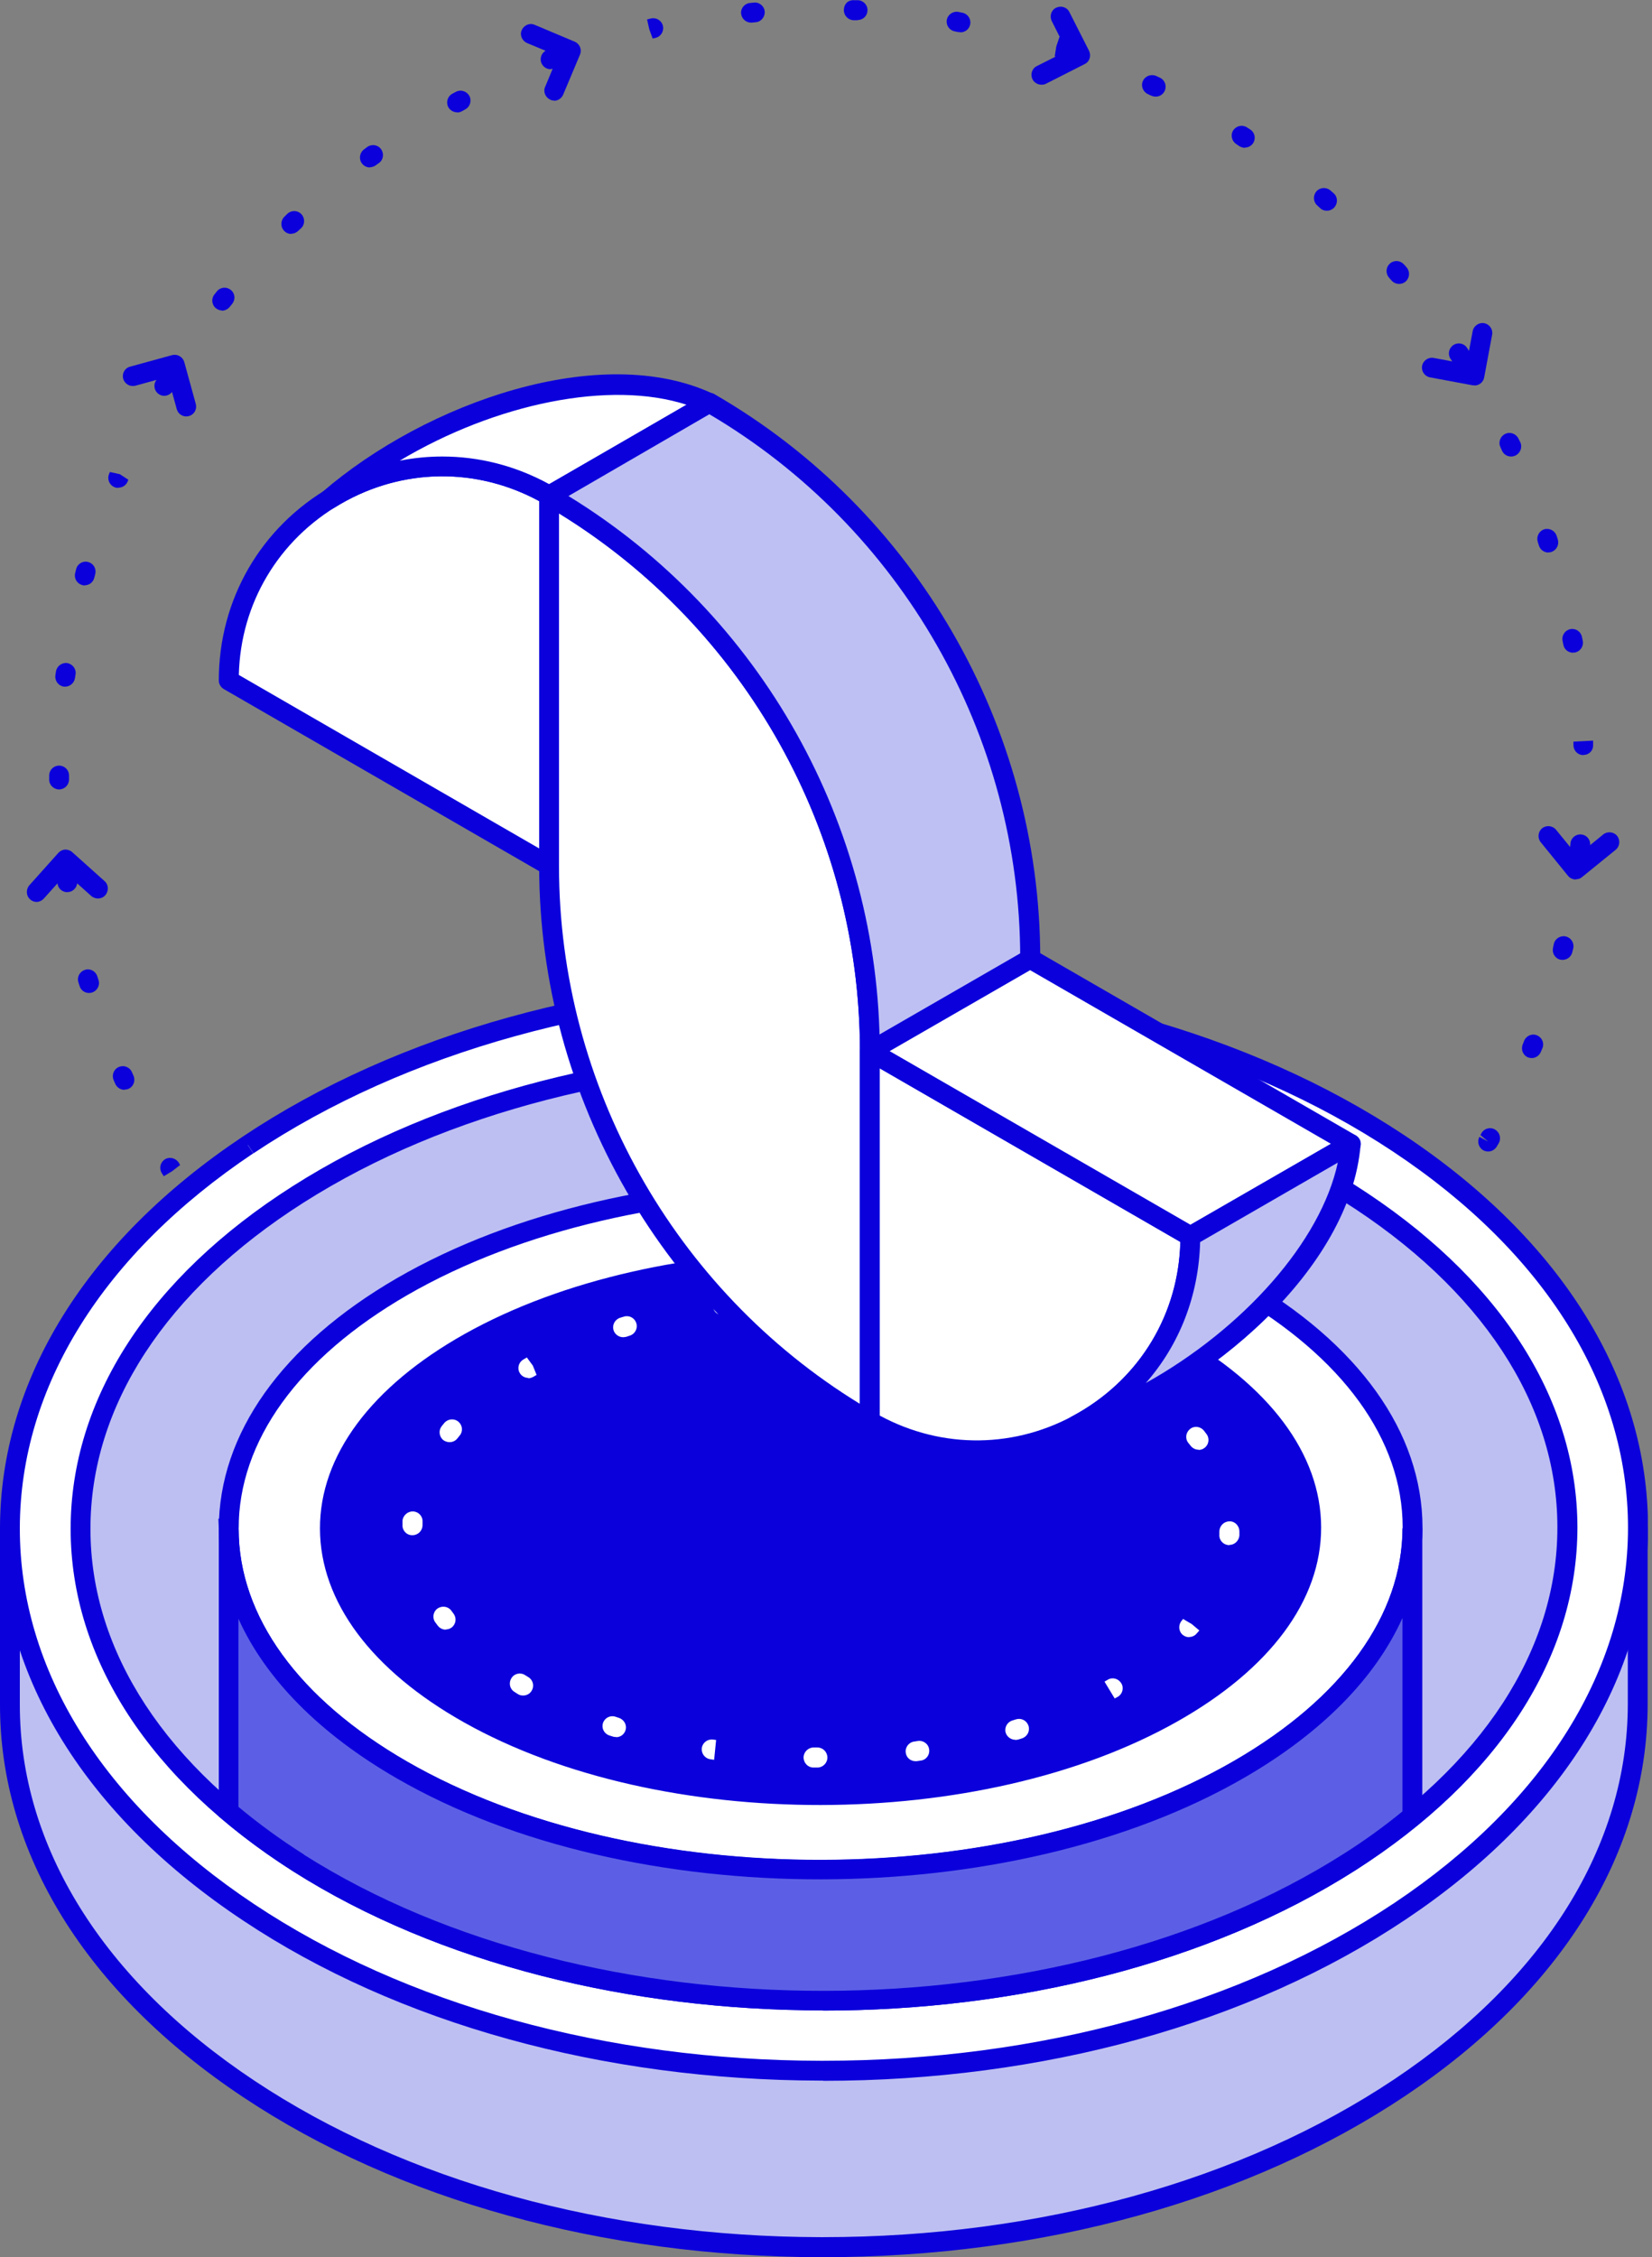 <svg width="183" height="250" viewBox="0 0 183 250" fill="none" xmlns="http://www.w3.org/2000/svg">
<rect x="0" y="0" width="183" height="250" fill="#808080" stroke="none"/>
<g clip-path="url(#clip0_14274_57048)">
<path d="M95.895 170.893C95.324 170.893 94.841 170.432 94.796 169.861C94.753 169.245 95.214 168.74 95.829 168.696H96.269C96.884 168.652 97.389 169.091 97.433 169.685C97.477 170.278 97.016 170.805 96.401 170.849H95.961C95.961 170.849 95.917 170.871 95.895 170.871V170.893ZM84.93 170.805C84.93 170.805 84.864 170.805 84.842 170.805L84.403 170.762C83.787 170.718 83.348 170.19 83.392 169.575C83.436 168.96 83.985 168.52 84.579 168.564L85.018 168.608C85.633 168.652 86.073 169.179 86.029 169.795C85.985 170.366 85.501 170.805 84.93 170.805ZM107.234 169.443C106.728 169.443 106.267 169.07 106.157 168.564C106.047 167.971 106.421 167.399 107.036 167.268L107.454 167.18C108.025 167.07 108.618 167.443 108.75 168.037C108.86 168.63 108.486 169.201 107.893 169.333L107.454 169.421C107.454 169.421 107.322 169.421 107.234 169.421V169.443ZM73.635 169.201C73.635 169.201 73.482 169.201 73.416 169.179L72.976 169.091C72.383 168.96 72.009 168.388 72.141 167.795C72.273 167.202 72.866 166.828 73.438 166.96L73.855 167.048C74.448 167.18 74.822 167.751 74.712 168.344C74.602 168.872 74.141 169.223 73.635 169.223V169.201ZM118.265 166.499C117.803 166.499 117.386 166.213 117.232 165.751C117.034 165.18 117.342 164.543 117.913 164.345L118.331 164.213C118.88 164.015 119.517 164.323 119.737 164.894C119.935 165.466 119.627 166.103 119.056 166.301L118.638 166.433C118.529 166.477 118.397 166.499 118.287 166.499H118.265ZM62.648 166.103C62.517 166.103 62.407 166.103 62.275 166.037L61.857 165.883C61.286 165.664 61 165.048 61.198 164.477C61.396 163.906 62.055 163.62 62.604 163.818L63 163.972C63.571 164.169 63.857 164.807 63.659 165.378C63.505 165.817 63.066 166.103 62.626 166.103H62.648ZM122.945 164.741C122.506 164.741 122.11 164.477 121.935 164.059C121.693 163.488 121.979 162.851 122.528 162.631L122.945 162.455C123.495 162.236 124.154 162.499 124.374 163.071C124.593 163.642 124.33 164.279 123.78 164.499L123.385 164.675C123.253 164.741 123.099 164.763 122.967 164.763L122.945 164.741ZM52.167 161.554C51.991 161.554 51.815 161.51 51.661 161.423L51.266 161.225C50.738 160.939 50.519 160.28 50.804 159.73C51.09 159.181 51.749 158.983 52.276 159.269L51.771 160.236L52.474 159.357L52.672 159.467C53.199 159.752 53.419 160.412 53.133 160.961C52.936 161.335 52.562 161.554 52.167 161.554ZM133.185 159.73C132.812 159.73 132.438 159.533 132.24 159.181C131.933 158.654 132.109 157.995 132.636 157.687L133.01 157.467C133.537 157.16 134.196 157.335 134.504 157.863C134.811 158.39 134.614 159.049 134.108 159.357L133.735 159.577C133.559 159.687 133.361 159.73 133.185 159.73ZM42.41 155.621C42.19 155.621 41.971 155.555 41.773 155.424L41.421 155.182C40.916 154.83 40.806 154.149 41.158 153.644C41.509 153.138 42.19 153.028 42.696 153.38L43.047 153.644C43.553 153.995 43.663 154.676 43.311 155.182C43.091 155.489 42.762 155.643 42.41 155.643V155.621ZM142.678 153.38C142.349 153.38 142.019 153.226 141.821 152.962C141.448 152.479 141.536 151.798 142.019 151.424L142.371 151.139C142.854 150.765 143.535 150.853 143.909 151.336C144.282 151.82 144.172 152.501 143.711 152.875L143.359 153.138C143.162 153.292 142.92 153.38 142.678 153.38ZM33.533 148.458C33.269 148.458 33.005 148.37 32.785 148.172L32.456 147.864C32.016 147.447 31.994 146.744 32.412 146.304C32.829 145.865 33.533 145.843 33.972 146.26L34.28 146.546C34.719 146.964 34.741 147.645 34.346 148.106C34.126 148.348 33.84 148.458 33.533 148.458ZM151.226 145.799C150.94 145.799 150.677 145.689 150.457 145.491C150.018 145.074 150.018 144.371 150.457 143.931L150.765 143.623C151.182 143.184 151.885 143.184 152.325 143.623C152.764 144.041 152.764 144.744 152.325 145.184L152.017 145.491C151.797 145.711 151.512 145.821 151.226 145.821V145.799ZM25.71 140.13C25.38 140.13 25.073 139.998 24.853 139.712L24.567 139.36C24.194 138.899 24.259 138.196 24.721 137.822C25.182 137.449 25.886 137.515 26.259 137.976L26.545 138.328C26.918 138.789 26.852 139.492 26.391 139.866C26.193 140.042 25.951 140.108 25.688 140.108L25.71 140.13ZM158.653 137.119C158.434 137.119 158.192 137.053 157.994 136.899C157.511 136.526 157.401 135.845 157.774 135.361L158.038 135.01C158.412 134.526 159.093 134.416 159.576 134.79C160.06 135.163 160.17 135.845 159.796 136.328L159.532 136.68C159.313 136.965 158.983 137.119 158.653 137.119ZM18.151 130.285L17.909 129.912C17.601 129.384 17.755 128.725 18.282 128.395C18.788 128.088 19.469 128.263 19.799 128.769L19.953 129.033L19.074 129.714L18.129 130.285H18.151ZM164.85 127.538C164.674 127.538 164.477 127.494 164.323 127.407C163.795 127.121 163.598 126.44 163.883 125.912L164.85 126.44L163.993 125.714L164.103 125.517C164.389 124.989 165.07 124.792 165.597 125.099C166.125 125.385 166.322 126.066 166.037 126.593L165.817 126.967C165.619 127.319 165.246 127.538 164.85 127.538ZM13.778 120.704C13.36 120.704 12.965 120.463 12.767 120.045L12.591 119.628C12.35 119.078 12.591 118.419 13.162 118.177C13.712 117.936 14.371 118.177 14.613 118.749L14.789 119.144C15.03 119.694 14.789 120.353 14.239 120.595C14.085 120.66 13.932 120.682 13.8 120.682L13.778 120.704ZM169.684 117.189C169.553 117.189 169.421 117.167 169.289 117.123C168.718 116.903 168.454 116.266 168.674 115.694L168.827 115.299C169.047 114.727 169.684 114.442 170.234 114.661C170.805 114.881 171.091 115.518 170.871 116.068L170.695 116.485C170.519 116.925 170.102 117.189 169.684 117.189ZM9.866 109.981C9.383 109.981 8.943 109.673 8.812 109.19L8.68 108.772C8.504 108.179 8.856 107.586 9.427 107.41C10.02 107.234 10.614 107.586 10.789 108.157L10.921 108.575C11.097 109.168 10.745 109.761 10.174 109.937C10.064 109.959 9.976 109.981 9.866 109.981ZM173.112 106.311C173.112 106.311 172.937 106.311 172.849 106.289C172.255 106.157 171.904 105.564 172.036 104.971L172.124 104.553C172.255 103.96 172.849 103.587 173.442 103.718C174.035 103.85 174.409 104.444 174.277 105.037L174.167 105.476C174.035 105.982 173.596 106.311 173.09 106.311H173.112ZM7.449 98.818C6.922 98.818 6.438 98.423 6.372 97.873L6.307 97.434C6.219 96.841 6.636 96.269 7.229 96.181C7.823 96.093 8.394 96.511 8.482 97.104L8.548 97.544C8.636 98.137 8.218 98.708 7.625 98.796C7.581 98.796 7.515 98.796 7.471 98.796L7.449 98.818ZM175.024 95.039C175.024 95.039 174.936 95.039 174.914 95.039C174.321 94.973 173.882 94.445 173.925 93.83L173.969 93.412C174.013 92.797 174.585 92.358 175.156 92.424C175.771 92.468 176.211 93.017 176.145 93.61L176.101 94.072C176.035 94.643 175.574 95.061 175.002 95.061L175.024 95.039ZM6.548 87.436C5.955 87.436 5.45 86.952 5.45 86.359V85.897C5.45 85.282 5.933 84.799 6.548 84.799C7.164 84.799 7.647 85.282 7.647 85.897V86.315C7.647 86.93 7.186 87.413 6.57 87.436H6.548ZM175.398 83.634C174.804 83.634 174.321 83.172 174.299 82.557V82.14L176.474 82.03V82.491C176.518 83.107 176.035 83.612 175.42 83.612H175.398V83.634ZM7.229 76.053C7.229 76.053 7.142 76.053 7.098 76.053C6.504 75.987 6.065 75.438 6.131 74.822L6.197 74.383C6.285 73.79 6.834 73.372 7.427 73.438C8.021 73.526 8.46 74.075 8.372 74.668L8.306 75.086C8.24 75.635 7.757 76.053 7.208 76.053H7.229ZM174.255 72.295C173.728 72.295 173.266 71.922 173.178 71.394L173.09 70.955C172.981 70.362 173.376 69.79 173.969 69.68C174.563 69.57 175.134 69.966 175.244 70.559L175.332 70.999C175.442 71.592 175.046 72.163 174.453 72.273C174.387 72.273 174.321 72.273 174.255 72.273V72.295ZM9.405 64.846C9.405 64.846 9.229 64.846 9.119 64.802C8.526 64.648 8.174 64.055 8.328 63.462L8.438 63.022C8.592 62.429 9.207 62.077 9.778 62.253C10.372 62.407 10.701 63.022 10.548 63.593L10.438 64.011C10.306 64.516 9.866 64.824 9.383 64.824L9.405 64.846ZM171.53 61.198C171.069 61.198 170.629 60.913 170.476 60.429L170.344 60.012C170.168 59.44 170.475 58.825 171.047 58.627C171.618 58.452 172.233 58.759 172.431 59.331L172.563 59.748C172.739 60.319 172.431 60.935 171.86 61.132C171.75 61.176 171.64 61.176 171.53 61.176V61.198ZM13.097 54.035C12.943 54.035 12.811 54.013 12.657 53.947C12.108 53.705 11.844 53.068 12.086 52.497L12.174 52.277L13.272 52.519L14.217 53.134L14.129 53.354C13.954 53.771 13.536 54.013 13.119 54.013L13.097 54.035ZM167.377 50.563C166.96 50.563 166.564 50.321 166.388 49.926L166.213 49.53C165.949 48.981 166.191 48.322 166.74 48.058C167.289 47.794 167.948 48.036 168.212 48.585L168.41 48.981C168.674 49.53 168.41 50.189 167.883 50.453C167.729 50.519 167.575 50.563 167.421 50.563H167.377ZM18.195 43.839C17.997 43.839 17.821 43.795 17.645 43.685C17.118 43.377 16.942 42.696 17.272 42.169L17.491 41.795C17.799 41.268 18.48 41.114 18.986 41.4C19.513 41.707 19.689 42.389 19.359 42.916L19.14 43.289C18.942 43.641 18.568 43.839 18.195 43.839ZM161.84 40.609C161.488 40.609 161.115 40.433 160.917 40.103L160.675 39.73C160.345 39.224 160.499 38.543 161.005 38.213C161.51 37.884 162.191 38.016 162.521 38.543L162.763 38.917C163.092 39.422 162.938 40.103 162.433 40.433C162.257 40.543 162.037 40.609 161.84 40.609ZM24.611 34.39C24.369 34.39 24.128 34.302 23.93 34.148C23.446 33.775 23.381 33.071 23.754 32.61L24.018 32.28C24.391 31.797 25.095 31.731 25.556 32.105C26.039 32.478 26.105 33.159 25.732 33.643L25.446 33.994C25.226 34.258 24.897 34.412 24.589 34.412L24.611 34.39ZM154.984 31.445C154.676 31.445 154.368 31.314 154.149 31.072L153.863 30.742C153.467 30.281 153.511 29.599 153.973 29.182C154.434 28.787 155.116 28.83 155.533 29.292L155.819 29.622C156.214 30.083 156.17 30.764 155.709 31.182C155.511 31.358 155.247 31.445 154.984 31.445ZM32.258 25.908C31.972 25.908 31.687 25.798 31.467 25.556C31.049 25.117 31.072 24.414 31.511 23.996L31.819 23.689C32.258 23.271 32.939 23.271 33.379 23.71C33.796 24.15 33.796 24.853 33.357 25.271L33.027 25.578C32.807 25.776 32.544 25.886 32.28 25.886L32.258 25.908ZM146.963 23.337C146.699 23.337 146.436 23.249 146.238 23.051L145.93 22.766C145.469 22.37 145.425 21.667 145.821 21.205C146.216 20.744 146.919 20.7 147.381 21.096L147.732 21.403C148.194 21.799 148.216 22.502 147.82 22.963C147.6 23.205 147.293 23.337 147.007 23.337H146.963ZM40.982 18.547C40.652 18.547 40.301 18.393 40.081 18.085C39.729 17.602 39.839 16.898 40.323 16.547L40.674 16.283C41.158 15.932 41.861 16.02 42.212 16.525C42.564 17.008 42.476 17.712 41.971 18.063L41.597 18.327C41.399 18.459 41.18 18.524 40.96 18.524L40.982 18.547ZM137.91 16.371C137.69 16.371 137.492 16.305 137.295 16.195L136.943 15.954C136.438 15.624 136.284 14.943 136.613 14.437C136.943 13.932 137.624 13.778 138.13 14.108L138.503 14.35C139.009 14.679 139.14 15.36 138.811 15.866C138.591 16.173 138.261 16.349 137.888 16.349L137.91 16.371ZM50.629 12.438C50.233 12.438 49.859 12.218 49.662 11.866C49.376 11.339 49.574 10.658 50.123 10.372L50.497 10.174C51.024 9.889 51.683 10.086 51.991 10.614C52.276 11.141 52.079 11.822 51.551 12.108L51.156 12.328C50.98 12.416 50.804 12.46 50.629 12.46V12.438ZM127.999 10.702C127.846 10.702 127.67 10.658 127.516 10.592L127.142 10.416C126.593 10.152 126.351 9.493 126.615 8.944C126.879 8.394 127.538 8.175 128.087 8.416L128.505 8.614C129.054 8.878 129.274 9.537 129.01 10.086C128.813 10.482 128.439 10.702 128.021 10.702H127.999ZM61 7.669C60.561 7.669 60.143 7.406 59.968 6.966C59.748 6.395 60.033 5.758 60.605 5.538L61.022 5.384C61.594 5.186 62.231 5.45 62.429 6.021C62.648 6.593 62.363 7.23 61.791 7.428L61.396 7.581C61.264 7.625 61.132 7.647 61 7.647V7.669ZM117.43 6.395C117.32 6.395 117.21 6.395 117.078 6.329L116.837 6.241L117.012 5.142L117.364 4.088L117.781 4.219C118.353 4.417 118.66 5.032 118.485 5.604C118.331 6.065 117.913 6.351 117.452 6.351L117.43 6.395ZM72.295 4.263L71.921 3.231L71.68 2.154L72.119 2.044C72.713 1.912 73.306 2.286 73.438 2.879C73.57 3.472 73.196 4.066 72.603 4.197L72.317 4.263H72.295ZM106.377 3.56C106.377 3.56 106.245 3.56 106.179 3.56L105.762 3.472C105.168 3.362 104.773 2.791 104.883 2.198C104.993 1.604 105.586 1.209 106.157 1.319L106.597 1.407C107.19 1.517 107.585 2.088 107.476 2.681C107.388 3.209 106.926 3.582 106.399 3.582L106.377 3.56ZM83.194 2.505C82.645 2.505 82.161 2.088 82.096 1.517C82.029 0.923 82.491 0.374 83.084 0.33L83.524 0.286C84.117 0.22 84.666 0.682 84.71 1.275C84.754 1.868 84.315 2.417 83.722 2.461L83.282 2.505C83.282 2.505 83.216 2.505 83.172 2.505H83.194ZM95.038 2.242C95.038 2.242 94.994 2.242 94.972 2.242H94.533C93.918 2.198 93.456 1.692 93.478 1.077C93.5 0.462 93.918 -0.022 94.621 0.022H95.06C95.675 0.066 96.137 0.594 96.093 1.187C96.071 1.78 95.588 2.22 94.994 2.22L95.038 2.242Z" fill="#0B00DB"/>
<path d="M61.396 11.141C61.264 11.141 61.11 11.119 60.978 11.053C60.429 10.811 60.143 10.174 60.385 9.625L61.813 6.197L58.385 4.768C57.836 4.527 57.55 3.889 57.792 3.34C58.034 2.791 58.671 2.505 59.22 2.747L63.659 4.615C63.923 4.724 64.142 4.944 64.252 5.208C64.362 5.472 64.362 5.779 64.252 6.043L62.385 10.482C62.209 10.899 61.791 11.163 61.374 11.163L61.396 11.141Z" fill="#0B00DB"/>
<path d="M115.364 9.383C114.969 9.383 114.573 9.163 114.375 8.79C114.112 8.24 114.31 7.581 114.859 7.317L118.177 5.647L116.507 2.329C116.243 1.78 116.441 1.121 116.99 0.857C117.54 0.593 118.199 0.791 118.463 1.34L120.638 5.625C120.902 6.175 120.704 6.834 120.155 7.098L115.87 9.273C115.716 9.361 115.54 9.383 115.364 9.383Z" fill="#0B00DB"/>
<path d="M163.334 42.675C163.334 42.675 163.202 42.675 163.136 42.675L158.412 41.796C157.818 41.686 157.423 41.114 157.533 40.521C157.643 39.928 158.236 39.532 158.807 39.642L162.455 40.323L163.136 36.676C163.246 36.082 163.839 35.687 164.411 35.797C165.004 35.907 165.399 36.478 165.29 37.071L164.411 41.796C164.323 42.323 163.861 42.697 163.334 42.697V42.675Z" fill="#0B00DB"/>
<path d="M174.563 97.412C174.255 97.412 173.925 97.28 173.706 97.016L170.673 93.281C170.3 92.819 170.366 92.116 170.827 91.743C171.289 91.369 171.992 91.435 172.365 91.896L174.717 94.775L177.595 92.424C178.057 92.05 178.76 92.116 179.133 92.578C179.507 93.039 179.441 93.742 178.98 94.116L175.244 97.148C175.046 97.324 174.804 97.39 174.541 97.39L174.563 97.412Z" fill="#0B00DB"/>
<path d="M20.634 46.124C20.15 46.124 19.711 45.795 19.579 45.312L18.59 41.73L15.008 42.718C14.415 42.872 13.822 42.543 13.646 41.949C13.492 41.356 13.822 40.763 14.415 40.609L19.052 39.334C19.645 39.181 20.238 39.51 20.414 40.104L21.689 44.74C21.842 45.334 21.513 45.927 20.919 46.081C20.831 46.103 20.722 46.124 20.634 46.124Z" fill="#0B00DB"/>
<path d="M4.065 99.895C3.801 99.895 3.538 99.807 3.34 99.609C2.879 99.214 2.857 98.511 3.252 98.049L6.46 94.467C6.658 94.248 6.922 94.116 7.207 94.094C7.493 94.094 7.779 94.182 7.999 94.379L11.58 97.588C12.042 97.983 12.064 98.686 11.668 99.148C11.273 99.609 10.569 99.631 10.108 99.236L7.339 96.753L4.856 99.521C4.637 99.763 4.329 99.895 4.043 99.895H4.065Z" fill="#0B00DB"/>
<path d="M181.441 169.245V188.802C181.419 204.14 172.629 219.5 155.094 231.234C137.383 243.078 114.134 248.967 90.907 248.923C67.966 248.879 45.069 243.034 27.556 231.388C9.888 219.631 1.077 204.206 1.099 188.78V169.223" fill="#BDBFF2"/>
<path d="M91.193 250H90.907C66.779 249.956 44.058 243.671 26.962 232.289C9.537 220.708 -0.022 205.26 3.78022e-05 188.78V169.223C3.78022e-05 168.607 0.483 168.124 1.099 168.124C1.714 168.124 2.197 168.607 2.197 169.223V188.78C2.175 204.491 11.405 219.302 28.171 230.443C44.915 241.584 67.197 247.736 90.907 247.78H91.171C115.101 247.78 137.58 241.562 154.456 230.289C171.113 219.148 180.298 204.403 180.32 188.78V169.245C180.32 168.629 180.803 168.146 181.419 168.146C182.034 168.146 182.517 168.629 182.517 169.245V188.802C182.495 205.194 172.959 220.576 155.665 232.135C138.415 243.671 115.518 250 91.149 250H91.193Z" fill="#0B00DB"/>
<path d="M27.446 126.813C9.91 138.547 1.121 153.885 1.099 169.245C1.077 184.671 9.888 200.097 27.556 211.831C45.069 223.478 67.966 229.301 90.907 229.367C114.134 229.411 137.383 223.521 155.094 211.677C172.651 199.943 181.419 184.605 181.441 169.245C181.463 153.819 172.651 138.394 154.984 126.659C137.383 114.947 114.332 109.124 91.281 109.124C68.186 109.124 45.069 115.035 27.468 126.813H27.446Z" fill="white"/>
<path d="M91.171 230.443H90.907C66.779 230.399 44.058 224.114 26.962 212.732C9.537 201.173 -0.022 185.726 3.78022e-05 169.245C0.022 152.852 9.559 137.47 26.852 125.912C44.08 114.397 66.955 108.047 91.281 108.047H91.369C115.606 108.047 138.415 114.331 155.599 125.758C173.003 137.338 182.583 152.786 182.561 169.267C182.539 185.66 173.003 201.042 155.709 212.6C138.459 224.136 115.562 230.465 91.193 230.465L91.171 230.443ZM27.446 126.813L28.061 127.736C11.405 138.877 2.219 153.621 2.197 169.245C2.175 184.956 11.405 199.767 28.171 210.908C44.915 222.049 67.197 228.202 90.907 228.246H91.171C115.101 228.246 137.58 222.027 154.478 210.754C171.135 199.613 180.32 184.869 180.342 169.245C180.364 153.533 171.135 138.723 154.368 127.582C137.536 116.397 115.167 110.244 91.369 110.244H91.281C67.373 110.244 44.937 116.485 28.083 127.736L27.468 126.813H27.446Z" fill="#0B00DB"/>
<path d="M91.332 221.608C136.817 221.552 173.662 198.063 173.627 169.143C173.591 140.223 136.689 116.823 91.204 116.879C45.718 116.934 8.873 140.424 8.909 169.344C8.944 198.264 45.846 221.663 91.332 221.608Z" fill="#BDBFF2"/>
<path d="M91.171 222.664C69.922 222.664 48.695 217.544 32.5 207.282C16.613 197.196 7.845 183.748 7.823 169.355C7.823 154.984 16.525 141.492 32.412 131.383C64.824 110.728 117.606 110.662 150.062 131.23C165.949 141.316 174.717 154.764 174.739 169.157C174.739 183.528 166.037 197.02 150.15 207.15C133.911 217.5 112.53 222.686 91.171 222.686V222.664ZM91.369 118.001C70.427 118.001 49.508 123.077 33.577 133.229C18.37 142.92 9.998 155.753 10.02 169.355C10.02 182.957 18.436 195.768 33.687 205.414C65.505 225.587 117.21 225.521 148.963 205.261C164.169 195.57 172.541 182.737 172.519 169.135C172.519 155.533 164.103 142.722 148.853 133.076C132.988 123.011 112.178 118.001 91.347 118.001H91.369Z" fill="#0B00DB"/>
<path d="M90.94 207.105C127.154 207.06 156.49 190.073 156.465 169.163C156.439 148.253 127.062 131.338 90.848 131.382C54.634 131.426 25.298 148.413 25.323 169.323C25.349 190.234 54.727 207.149 90.94 207.105Z" fill="white"/>
<path d="M90.819 208.161C73.877 208.161 56.935 204.447 44.036 197.02C31.291 189.681 24.259 179.836 24.238 169.333C24.238 158.807 31.225 148.963 43.948 141.579C69.812 126.615 111.892 126.549 137.778 141.469C150.523 148.809 157.555 158.653 157.577 169.157C157.577 179.682 150.589 189.527 137.866 196.91C124.901 204.425 107.849 208.161 90.819 208.161ZM91.017 132.482C74.383 132.482 57.726 136.152 45.069 143.469C33.049 150.435 26.435 159.598 26.435 169.311C26.435 179.023 33.093 188.186 45.113 195.108C70.405 209.655 111.519 209.611 136.745 194.998C148.765 188.033 155.379 178.869 155.379 169.157C155.379 159.444 148.721 150.303 136.701 143.359C124.088 136.108 107.564 132.482 91.017 132.482Z" fill="#0B00DB"/>
<path d="M90.933 201.018C122.171 200.98 147.477 186.723 147.456 169.174C147.434 151.626 122.093 137.431 90.855 137.469C59.617 137.507 34.311 151.764 34.333 169.313C34.354 186.861 59.695 201.056 90.933 201.018Z" fill="#0B00DB"/>
<path d="M90.819 202.074C76.184 202.074 61.55 198.953 50.409 192.713C39.356 186.516 33.269 178.21 33.247 169.31C33.225 160.411 39.312 152.083 50.343 145.864C72.668 133.295 109.036 133.229 131.405 145.754C142.458 151.951 148.545 160.257 148.567 169.157C148.567 178.056 142.502 186.384 131.471 192.603C120.265 198.91 105.542 202.074 90.819 202.074ZM90.995 138.569C76.668 138.569 62.341 141.645 51.419 147.776C41.114 153.577 35.422 161.224 35.444 169.31C35.466 177.397 41.158 185.022 51.464 190.801C73.24 202.997 108.618 202.953 130.373 190.691C140.679 184.89 146.37 177.243 146.348 169.157C146.326 161.07 140.635 153.445 130.329 147.666C119.473 141.579 105.234 138.547 90.995 138.547V138.569Z" fill="white"/>
<path d="M90.555 195.768H90.116C89.501 195.768 89.017 195.262 89.017 194.647C89.017 194.054 89.523 193.548 90.116 193.548H90.555C91.171 193.548 91.654 194.054 91.654 194.669C91.654 195.262 91.149 195.768 90.555 195.768ZM101.411 195.065C100.861 195.065 100.4 194.669 100.334 194.12C100.246 193.526 100.686 192.955 101.279 192.889L101.696 192.823C102.268 192.735 102.861 193.153 102.927 193.768C103.015 194.361 102.597 194.933 101.982 194.999L101.543 195.065C101.543 195.065 101.455 195.065 101.389 195.065H101.411ZM79.107 194.911L78.668 194.845C78.074 194.757 77.657 194.186 77.745 193.592C77.832 192.999 78.404 192.582 78.997 192.669L79.327 192.713L79.107 194.911ZM112.464 192.691C112.002 192.691 111.563 192.384 111.409 191.922C111.233 191.351 111.563 190.736 112.134 190.56L112.552 190.428C113.145 190.252 113.738 190.56 113.936 191.153C114.112 191.725 113.804 192.34 113.211 192.538L112.793 192.669C112.793 192.669 112.574 192.713 112.464 192.713V192.691ZM68.252 192.384C68.142 192.384 68.032 192.384 67.9 192.34L67.483 192.208C66.911 192.01 66.604 191.395 66.801 190.824C66.999 190.252 67.615 189.945 68.186 190.142L68.581 190.274C69.153 190.472 69.482 191.087 69.284 191.659C69.131 192.12 68.713 192.406 68.252 192.406V192.384ZM123.495 188.143L122.352 186.253L122.726 186.033C123.253 185.726 123.912 185.923 124.22 186.451C124.528 186.978 124.33 187.659 123.802 187.945L123.473 188.121L123.495 188.143ZM57.946 187.791C57.748 187.791 57.55 187.747 57.374 187.637L57.001 187.396C56.474 187.088 56.32 186.407 56.649 185.879C56.957 185.352 57.638 185.198 58.166 185.528L58.517 185.748C59.045 186.055 59.22 186.736 58.891 187.264C58.693 187.615 58.319 187.791 57.946 187.791ZM131.735 181.331C131.471 181.331 131.23 181.243 131.01 181.067C130.548 180.672 130.505 179.968 130.9 179.507L131.054 179.309L132.021 179.88L132.856 180.584L132.57 180.913C132.35 181.177 132.043 181.309 131.735 181.309V181.331ZM49.376 180.496C49.046 180.496 48.717 180.342 48.497 180.056L48.233 179.705C47.86 179.221 47.97 178.518 48.453 178.166C48.936 177.815 49.64 177.903 49.991 178.386L50.233 178.716C50.606 179.199 50.519 179.88 50.035 180.254C49.837 180.408 49.596 180.474 49.376 180.474V180.496ZM136.174 171.135C136.174 171.135 136.13 171.135 136.108 171.135C135.493 171.091 135.031 170.585 135.075 169.97V169.575C135.119 168.959 135.603 168.498 136.218 168.498C136.833 168.498 137.295 169.025 137.295 169.619V170.08C137.229 170.673 136.745 171.113 136.174 171.113V171.135ZM45.662 170.036C45.047 170.036 44.564 169.531 44.586 168.915V168.432C44.63 167.839 45.179 167.377 45.772 167.399C46.387 167.443 46.849 167.948 46.805 168.564V168.959C46.783 169.553 46.3 170.036 45.684 170.036H45.662ZM132.768 160.565C132.438 160.565 132.109 160.411 131.889 160.126L131.625 159.796C131.252 159.313 131.362 158.631 131.845 158.258C132.328 157.884 133.01 157.994 133.383 158.478L133.647 158.829C134.02 159.313 133.911 160.016 133.427 160.367C133.229 160.521 133.01 160.587 132.768 160.587V160.565ZM49.793 159.73C49.552 159.73 49.288 159.642 49.09 159.488C48.629 159.093 48.563 158.412 48.936 157.95L49.222 157.599C49.618 157.137 50.321 157.071 50.782 157.467C51.244 157.862 51.31 158.544 50.914 159.005L50.65 159.335C50.431 159.598 50.123 159.73 49.793 159.73ZM124.33 153.138C124.132 153.138 123.934 153.094 123.758 152.984L123.385 152.764C122.858 152.457 122.704 151.776 123.011 151.248C123.319 150.721 124 150.567 124.528 150.875L124.901 151.094C125.428 151.402 125.582 152.083 125.253 152.611C125.055 152.94 124.681 153.138 124.308 153.138H124.33ZM58.517 152.611C58.144 152.611 57.77 152.413 57.572 152.061C57.265 151.534 57.462 150.853 57.99 150.567L58.363 150.347L59.023 151.248L59.44 152.281L59.066 152.501C58.891 152.589 58.715 152.654 58.517 152.654V152.611ZM114.068 148.457C113.958 148.457 113.826 148.457 113.716 148.391L113.321 148.26C112.749 148.062 112.42 147.447 112.618 146.875C112.793 146.304 113.431 145.974 114.002 146.172L114.419 146.304C114.991 146.502 115.298 147.117 115.101 147.688C114.947 148.15 114.529 148.435 114.068 148.435V148.457ZM69.021 148.106C68.559 148.106 68.12 147.798 67.966 147.337C67.79 146.765 68.098 146.15 68.691 145.952L69.131 145.821C69.702 145.645 70.317 145.974 70.493 146.568C70.669 147.139 70.339 147.754 69.768 147.93L69.372 148.062C69.372 148.062 69.153 148.106 69.043 148.106H69.021ZM103.059 145.821C103.059 145.821 102.949 145.821 102.883 145.821L102.553 145.777L102.773 143.579L103.213 143.645C103.806 143.733 104.223 144.304 104.136 144.898C104.048 145.447 103.586 145.821 103.059 145.821ZM80.052 145.667C79.502 145.667 79.041 145.271 78.975 144.722C78.887 144.129 79.305 143.557 79.92 143.491L80.359 143.425C80.931 143.337 81.502 143.755 81.59 144.37C81.678 144.964 81.239 145.535 80.645 145.601L80.228 145.667C80.228 145.667 80.118 145.667 80.074 145.667H80.052ZM91.786 144.92H91.347C90.731 144.92 90.248 144.414 90.248 143.799C90.248 143.206 90.753 142.7 91.347 142.7H91.786C92.401 142.7 92.885 143.206 92.885 143.821C92.885 144.414 92.379 144.92 91.786 144.92Z" fill="white"/>
<path d="M25.336 170.344V169.311L24.238 169.355L24.194 168.212L26.435 168.146V169.267L25.336 169.311V170.344Z" fill="#0B00DB"/>
<path d="M33.093 206.338C30.259 204.536 27.688 202.624 25.336 200.646V169.333C25.336 179.024 31.775 188.692 44.586 196.076C70.207 210.82 111.739 210.776 137.317 195.966C150.084 188.582 156.456 178.914 156.478 169.245V200.668C156.478 200.668 156.566 200.778 156.698 200.976C154.522 202.778 152.149 204.536 149.556 206.184C117.43 226.664 65.285 226.73 33.093 206.338Z" fill="#5C5FE6"/>
<path d="M91.171 222.665C69.922 222.665 48.695 217.545 32.5 207.283C29.709 205.503 27.05 203.569 24.633 201.504L24.238 201.174V169.355H26.435C26.435 179.046 33.093 188.209 45.113 195.131C70.405 209.678 111.497 209.634 136.745 195.021C148.721 188.077 155.335 178.936 155.357 169.268H157.555C157.555 169.399 157.555 169.531 157.555 169.663V200.383L158.148 201.218L157.379 201.855C155.072 203.767 152.633 205.547 150.128 207.151C133.889 217.501 112.508 222.687 91.171 222.687V222.665ZM33.664 205.415C65.483 225.587 117.188 225.521 148.941 205.261C151.16 203.855 153.314 202.295 155.357 200.625V179.2C152.369 185.858 146.392 191.945 137.844 196.889C111.98 211.853 69.9 211.919 44.014 196.999C35.422 192.055 29.424 185.968 26.413 179.288V200.119C28.654 201.987 31.093 203.767 33.664 205.393V205.415Z" fill="#0B00DB"/>
<path d="M25.336 75.371L60.846 95.873V54.869C45.069 45.75 25.336 57.154 25.336 75.371Z" fill="white"/>
<path d="M60.846 96.972C60.649 96.972 60.473 96.928 60.297 96.818L24.787 76.316C24.457 76.118 24.238 75.766 24.238 75.371C24.238 66.405 28.874 58.385 36.631 53.924C44.388 49.463 53.639 49.441 61.396 53.924C61.725 54.122 61.945 54.474 61.945 54.869V95.873C61.945 96.268 61.725 96.62 61.396 96.818C61.22 96.906 61.044 96.972 60.846 96.972ZM26.457 74.756L59.748 93.983V55.506C52.804 51.749 44.608 51.837 37.73 55.814C30.852 59.791 26.655 66.823 26.457 74.734V74.756Z" fill="#0B00DC"/>
<path d="M60.847 54.869L78.602 44.629L78.58 85.611L60.847 95.873V95.851V54.869Z" fill="#BEC0F3"/>
<path d="M60.846 96.972C60.517 96.972 60.209 96.818 59.989 96.554C59.836 96.356 59.748 96.115 59.748 95.873V54.869C59.748 54.474 59.968 54.122 60.297 53.924L78.052 43.684C78.382 43.487 78.821 43.487 79.151 43.684C79.481 43.882 79.7 44.234 79.7 44.629V85.611C79.7 86.007 79.481 86.358 79.151 86.556L61.418 96.796C61.242 96.884 61.066 96.95 60.868 96.95L60.846 96.972ZM61.945 55.507V93.961L77.481 84.974V46.519L61.945 55.507Z" fill="#0B00DC"/>
<path d="M78.602 44.629L60.846 54.869C52.672 50.144 43.443 50.935 36.455 55.33C48.387 45.025 67.175 39.223 78.602 44.629Z" fill="white"/>
<path d="M36.433 56.429C36.433 56.429 36.214 56.429 36.104 56.385C35.796 56.297 35.554 56.078 35.422 55.792C35.225 55.352 35.334 54.825 35.708 54.495C47.245 44.541 66.604 37.773 79.041 43.64C79.415 43.816 79.656 44.19 79.678 44.585C79.678 45.003 79.481 45.376 79.129 45.574L61.374 55.814C61.044 56.012 60.605 56.012 60.275 55.814C52.936 51.573 44.212 51.727 37.005 56.253C36.829 56.363 36.631 56.429 36.411 56.429H36.433ZM49.002 50.562C53.046 50.562 57.089 51.573 60.825 53.617L76.053 44.827C67.571 42.08 54.913 44.673 44.278 51.024C45.838 50.716 47.42 50.562 49.002 50.562Z" fill="#0B00DC"/>
<path d="M60.825 54.935V95.938C60.825 121.297 74.361 144.743 96.335 157.422V116.44C96.335 91.06 82.777 67.636 60.803 54.956L60.825 54.935Z" fill="white"/>
<path d="M96.357 158.521C96.159 158.521 95.961 158.477 95.785 158.367C73.548 145.534 59.726 121.605 59.726 95.939V54.935C59.726 54.539 59.946 54.188 60.275 53.99C60.605 53.792 61.044 53.792 61.374 53.99C83.612 66.823 97.433 90.753 97.456 116.441V157.444C97.456 157.84 97.236 158.214 96.884 158.411C96.708 158.499 96.532 158.543 96.335 158.543L96.357 158.521ZM61.923 56.869V95.939C61.923 120.198 74.646 142.854 95.258 155.489V116.419C95.258 92.159 82.535 69.526 61.923 56.869Z" fill="#0B00DC"/>
<path d="M78.602 44.629L60.825 54.957C82.799 67.636 96.335 91.082 96.357 116.44V157.444L114.134 147.116V106.113C114.134 80.733 100.576 57.308 78.602 44.629Z" fill="#BEC0F3"/>
<path d="M96.357 158.521C96.159 158.521 95.983 158.477 95.807 158.367C95.456 158.169 95.258 157.818 95.258 157.422V116.418C95.258 91.522 81.854 68.317 60.275 55.88C59.946 55.682 59.726 55.33 59.726 54.935C59.726 54.539 59.924 54.188 60.275 53.99L78.052 43.662C78.382 43.464 78.821 43.464 79.151 43.662C101.389 56.495 115.211 80.425 115.233 106.113V147.116C115.233 147.512 115.013 147.863 114.683 148.061L96.906 158.389C96.73 158.499 96.555 158.543 96.357 158.543V158.521ZM63 54.957C84.293 68.009 97.433 91.39 97.456 116.44V155.532L113.013 146.479V106.113C113.013 81.436 99.829 58.407 78.58 45.881L62.978 54.935L63 54.957Z" fill="#0B00DC"/>
<path d="M96.357 157.422V116.418L131.867 136.92C131.867 155.136 112.134 166.519 96.357 157.422Z" fill="white"/>
<path d="M108.201 161.729C103.938 161.729 99.697 160.608 95.807 158.367C95.478 158.169 95.258 157.818 95.258 157.422V116.418C95.258 116.023 95.478 115.671 95.807 115.474C96.137 115.276 96.576 115.276 96.906 115.474L132.416 135.975C132.746 136.173 132.966 136.525 132.966 136.92C132.966 145.886 128.329 153.906 120.572 158.367C116.705 160.608 112.442 161.729 108.179 161.729H108.201ZM97.456 156.785C104.399 160.543 112.596 160.455 119.474 156.477C126.351 152.5 130.549 145.468 130.746 137.558L97.456 118.33V156.785Z" fill="#0B00DC"/>
<path d="M131.867 136.921L149.622 126.681L114.112 106.179L96.357 116.419V116.441L131.867 136.921Z" fill="white"/>
<path d="M131.867 138.019C131.669 138.019 131.493 137.975 131.318 137.865L95.829 117.385C95.588 117.254 95.412 117.034 95.346 116.792C95.17 116.287 95.39 115.737 95.829 115.496L113.585 105.256C113.914 105.058 114.354 105.058 114.683 105.256L150.193 125.758C150.523 125.955 150.743 126.307 150.743 126.703C150.743 127.098 150.523 127.45 150.193 127.647L132.438 137.887C132.263 137.975 132.087 138.041 131.889 138.041L131.867 138.019ZM98.554 116.419L131.867 135.646L147.425 126.681L114.112 107.453L98.554 116.419Z" fill="#0B00DC"/>
<path d="M149.622 126.681L131.867 136.921C131.867 146.37 126.571 153.951 119.276 157.819C134.152 152.633 148.567 139.25 149.622 126.659V126.681Z" fill="#BEC0F3"/>
<path d="M119.276 158.939C118.924 158.939 118.573 158.763 118.353 158.456C118.177 158.192 118.133 157.862 118.199 157.577C118.287 157.269 118.463 157.005 118.748 156.873C126.264 152.874 130.768 145.425 130.768 136.943C130.768 136.547 130.988 136.196 131.318 135.998L149.073 125.758C149.424 125.56 149.864 125.56 150.215 125.78C150.567 126 150.765 126.395 150.721 126.791C149.6 140.503 134.043 153.885 119.649 158.895C119.54 158.939 119.408 158.961 119.276 158.961V158.939ZM132.944 137.558C132.79 143.491 130.658 148.941 126.923 153.182C137.756 147.139 146.326 137.492 148.194 128.768L132.966 137.558H132.944Z" fill="#0B00DC"/>
</g>
<defs>
<clipPath id="clip0_14274_57048">
<rect width="182.539" height="250" fill="white"/>
</clipPath>
</defs>
</svg>
